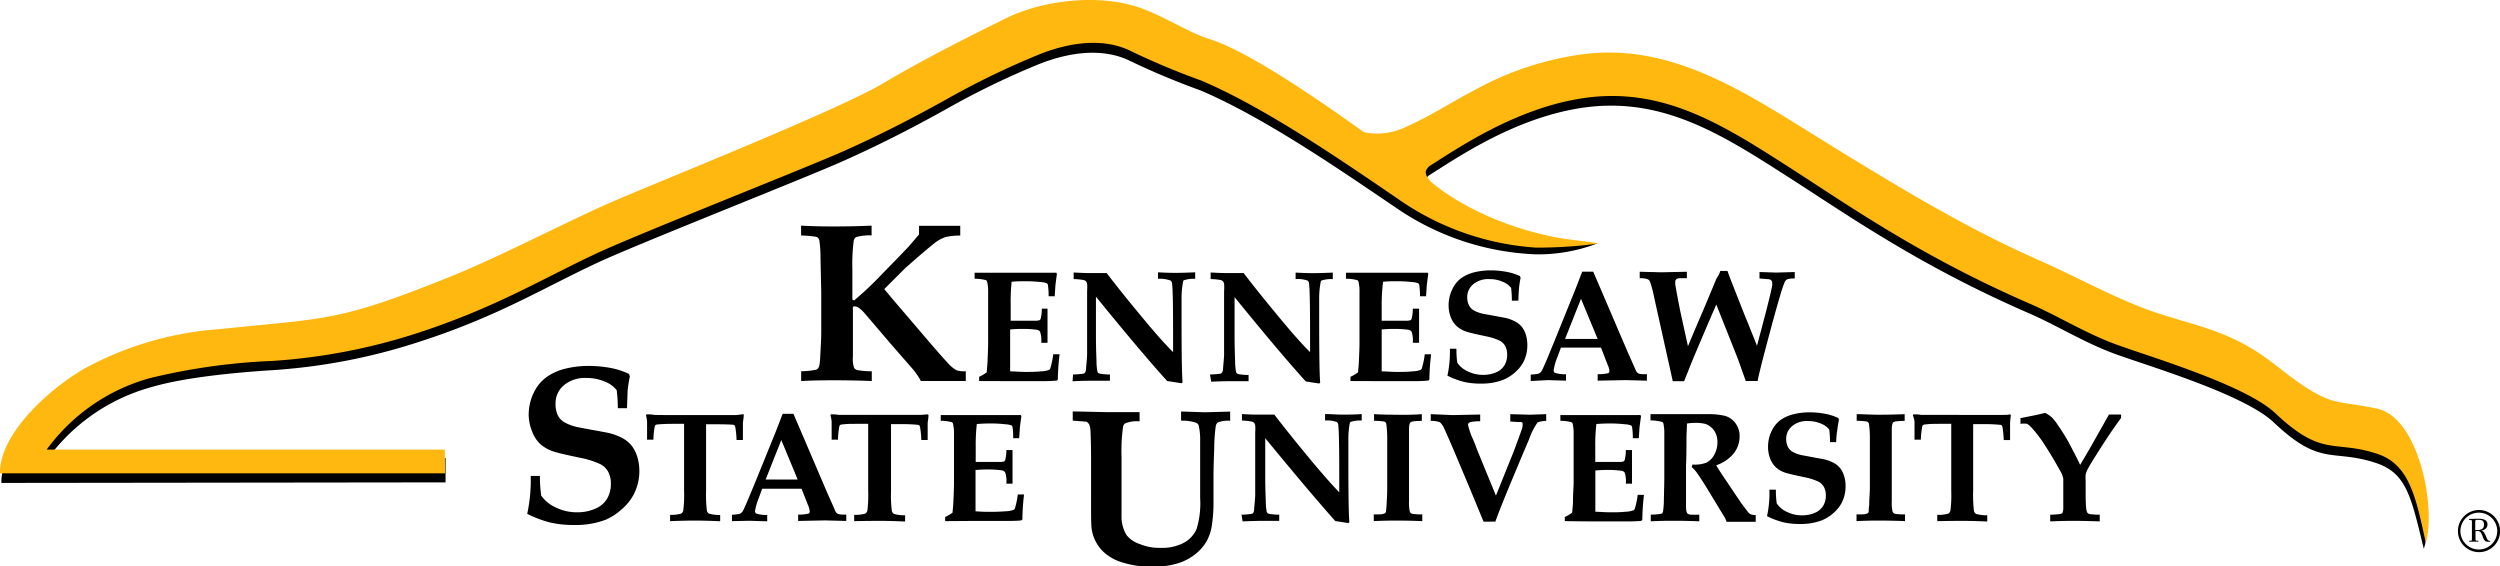<svg id="Layer_1" data-name="Layer 1" xmlns="http://www.w3.org/2000/svg" viewBox="0 0 271.57 61.52"><title>ksulogo</title><path d="M54.54,53.66l-43.16.09A20.73,20.73,0,0,1,22.52,46c3.53-1.06,8.89-1.6,13.29-1.88a64.66,64.66,0,0,0,15.69-3C60,38.41,64.85,35.4,70.81,32.59c4.19-2,22.86-9.33,27-11.19,4-1.79,7.4-3.53,11.14-5.61a87.66,87.66,0,0,1,9.65-4.72c3.71-1.57,7.29-1.93,10.12-.66a81.59,81.59,0,0,0,7.87,3.31c7.09,3,15.7,9,21.24,12.74a28.73,28.73,0,0,0,15.25,5.08,18,18,0,0,0,6.6-1.17c.24-.25-3.1.53-4.79.18-8.74-1.79-12.15-5-13.25-5.79l-.09-.07c-.82-1.07-.53-1.26-.2-1.67,2.9-1.82,9.11-6.15,16.36-7.34,8.85-1.46,15.46,2.78,22.74,7.45,6.59,4.22,14.2,9.61,26.16,14.81,3,1.3,6,3.19,9.36,4.42,3.56,1.3,14,4.37,17.24,7.44,5.09,4.83,6.32,2.86,11,4.37,3.41,1.09,3.9,3.63,5.29,9.35,1.3-3.74-.68-13.28-5.29-14.23-3.92-.82-4.54-.39-7.21-2-1.78-1.06-3.33-2.46-5-3.67-4.14-2.91-7.65-3.35-12.15-4.91-3.83-1.32-8.34-3.81-12-5.41C219.5,29.64,212,25,203.05,19.5c-7.66-4.74-15.73-10-25.34-8.59A33.41,33.41,0,0,0,167,14.46c-4.17,2.19-4.81,2.83-8.17,4.37a7.18,7.18,0,0,1-4.31.55l-.18-.06c-6.1-4.37-12.93-8.91-16.69-10.06-2.19-.68-5-2.5-7.51-3.38C125.58,4.3,119.41,5,115.25,7.06c-4.43,2.2-8.66,4.33-13,6.91-5,3-25.16,11-30,13.11s-11.63,5.7-16.89,7.83c-12.36,5-13.47,4.54-25.19,5.76a35.79,35.79,0,0,0-14.73,4.38c-3.64,2.12-9.16,7-9.08,11.32h0l48.25-.06,0-2.65" transform="translate(-6.21 -3.91)"/><path d="M54.53,52.75l-43.25,0A20.68,20.68,0,0,1,22.44,45a67.48,67.48,0,0,1,13.31-1.88,64.3,64.3,0,0,0,15.71-3c8.46-2.75,13.36-5.76,19.33-8.58,4.19-2,22.88-9.35,27.06-11.21,4-1.79,7.41-3.54,11.15-5.62A88.21,88.21,0,0,1,118.66,10c3.71-1.57,7.29-1.94,10.13-.67a80,80,0,0,0,7.88,3.32c7.1,3,15.71,9,21.25,12.76a29.49,29.49,0,0,0,15.17,5.4,50.73,50.73,0,0,0,6.57-.42c.6-.11-3-.4-4.66-.74-8.75-1.79-13.26-5.93-13.36-6-.87-1-.53-1.26-.2-1.67,2.91-1.82,9.13-6.16,16.38-7.35,8.86-1.46,15.48,2.79,22.76,7.46,6.59,4.23,14.21,9.63,26.19,14.84,3,1.3,6,3.19,9.37,4.42,3.55,1.3,14,4.38,17.25,7.46,5.11,4.83,6.34,2.86,11,4.38,3.52,1.13,4.24,4.63,5.33,9.69,1.12-3.78-.71-13.63-5.33-14.59-3.92-.81-4.54-.39-7.22-2-1.78-1.06-3.33-2.46-5.06-3.67-4.15-2.91-7.65-3.36-12.16-4.91-3.84-1.33-8.36-3.82-12-5.42-8.38-3.68-15.91-8.29-24.85-13.82-7.66-4.74-15.73-10.06-25.36-8.61A33.46,33.46,0,0,0,167,13.37c-4.18,2.2-4.81,2.84-8.18,4.38a7.15,7.15,0,0,1-4.32.55l-.2-.08c-6.09-4.37-12.93-8.9-16.7-10.06-2.2-.68-5-2.51-7.51-3.39C125.6,3.19,119.43,3.89,115.27,6c-4.44,2.2-8.67,4.33-13.06,6.92-5,3-25.19,11-30,13.13s-11.65,5.71-16.91,7.84c-12.38,5-13.48,4.55-25.22,5.77A35.83,35.83,0,0,0,15.29,44c-3.65,2.12-9.16,7-9.08,11.33,0,0,0,0,0,0h0l48.35,0Z" transform="translate(-6.21 -3.91)" fill="#ffb80f"/><path d="M277.79,61.6a2.29,2.29,0,1,1-2.31-2.29A2.3,2.3,0,0,1,277.79,61.6Zm-4.31,0a2,2,0,1,0,2-2A2,2,0,0,0,273.48,61.61Zm1.94-1.34c.44,0,1,.06,1,.63,0,.4-.34.61-.7.66h0c.29,0,.45.42.55.65a1.45,1.45,0,0,0,.2.38.31.31,0,0,0,.25.08v.1h-.17a.62.62,0,0,1-.39-.08,1.34,1.34,0,0,1-.26-.48,1.85,1.85,0,0,0-.26-.51.53.53,0,0,0-.41-.09h-.11v.82c0,.16,0,.23.18.23h.13v.1h-1v-.1h.1c.16,0,.2,0,.2-.2V60.57c0-.17-.08-.18-.2-.18h-.11v-.11Zm-.33,1.23h.17c.4,0,.78-.09.78-.57s-.24-.54-.59-.54h-.18c-.19,0-.18.12-.18.27Z" transform="translate(-6.21 -3.91)"/><path d="M111.12,44.24V45.3q-1.75,0-3,0-1,0-1.88,0a7,7,0,0,0-.94-1.37l-2.36-2.7q-2.67-3.14-2.84-3.32a2.75,2.75,0,0,0-.7-.62.65.65,0,0,0-.29-.09.3.3,0,0,0-.17,0,.16.16,0,0,0-.08.09,1.18,1.18,0,0,0,0,.28v2.71l0,2.38A2.88,2.88,0,0,0,99,43.89a.59.59,0,0,0,.33.22,8.44,8.44,0,0,0,1.58.13V45.3q-2-.08-4.18-.08-2,0-3.49.08V44.24a8.7,8.7,0,0,0,1.62-.17.52.52,0,0,0,.22-.16.83.83,0,0,0,.14-.33,6.56,6.56,0,0,0,.09-1q.11-1.78.11-2.58V35.67l-.08-3.74a13.35,13.35,0,0,0-.11-1.82.81.81,0,0,0-.14-.35.54.54,0,0,0-.25-.13,12.3,12.3,0,0,0-1.61-.14V28.42q1.53.09,3.5.09,2.2,0,4.16-.09v1.06a5.45,5.45,0,0,0-1.7.19.66.66,0,0,0-.25.46,19.77,19.77,0,0,0-.14,3v3.33l.19.09a36.87,36.87,0,0,0,3.11-2.95l1.71-1.75q.83-.86,1.17-1.23l1.06-1.24c0-.17,0-.48,0-.94l1.64,0,2.84,0v1.06a6.8,6.8,0,0,0-1.63.17,4.11,4.11,0,0,0-1.26.73q-.75.58-3.08,2.63l-2.28,2.28q.58.72,1.73,2.06l2.65,3.1q1.83,2.14,2.49,2.84a3.62,3.62,0,0,0,1,.83A2.93,2.93,0,0,0,111.12,44.24Z" transform="translate(-6.21 -3.91)"/><path d="M112.57,45.3v-.46a4.25,4.25,0,0,0,.83-.49c0-.24.06-.62.08-1.15q.07-1.45.07-2.11v-3.8q0-.22,0-1.65a4.44,4.44,0,0,0-.12-1.17.28.28,0,0,0-.13-.13,4.73,4.73,0,0,0-1.22-.15v-.65h3.08l2.58,0,1.71,0,1.23,0a1.3,1.3,0,0,1,.28,0l.06.11-.16,1.22-.08,1.22h-.66a7.58,7.58,0,0,0-.08-1.23.3.3,0,0,0-.1-.17,2,2,0,0,0-.67-.14,14.74,14.74,0,0,0-1.63-.09c-.5,0-1,0-1.54.06A20.66,20.66,0,0,0,116,37v1.75c.38,0,.78,0,1.2,0l1.4,0a1.65,1.65,0,0,0,.54-.06.32.32,0,0,0,.12-.18,4.29,4.29,0,0,0,.12-1.07H120l0,1.86,0,1.85h-.68a3,3,0,0,0-.13-1.21.49.49,0,0,0-.37-.21,10.41,10.41,0,0,0-1.51-.09,13.11,13.11,0,0,0-1.37.06v3.55c0,.39,0,.73,0,1,.46,0,1,.06,1.62.06s1.17,0,1.68-.06a2.76,2.76,0,0,0,.95-.17.31.31,0,0,0,.11-.15,8.9,8.9,0,0,0,.32-1.54h.69a25.83,25.83,0,0,0-.19,2.75l-.11.11a15,15,0,0,1-1.54.06l-1.36,0-2.77,0Z" transform="translate(-6.21 -3.91)"/><path d="M122.77,44.59a9.15,9.15,0,0,0,1.14-.09.37.37,0,0,0,.16-.11.74.74,0,0,0,.11-.31c0-.21.07-.73.12-1.56q0-.7,0-1.82V38l0-2.46a4.88,4.88,0,0,0,0-.8.61.61,0,0,0-.12-.27.53.53,0,0,0-.26-.14,7.63,7.63,0,0,0-1.08-.11v-.71q1.07.06,1.58.06l1.22,0,.78,0q1.74,2.27,4.22,5.24,1.78,2.14,3,3.35v-2q0-4.54-.1-5.35a.61.61,0,0,0-.15-.41A3.14,3.14,0,0,0,132,34.2v-.71q1,.06,1.89.06t2.15-.06v.71a3.4,3.4,0,0,0-1.22.15.22.22,0,0,0-.09.13,9.6,9.6,0,0,0-.17,1.93q0,1.51,0,2.23,0,5.62.11,6.82l-.11.08L133,45.3q-2.73-3-7.74-9.16v4.21q0,1.31.06,2.73a6.51,6.51,0,0,0,.1,1.19.35.35,0,0,0,.11.16.58.58,0,0,0,.28.09,7.72,7.72,0,0,0,.8.07h.17v.68l-1.83,0c-.55,0-1.29,0-2.23.06Z" transform="translate(-6.21 -3.91)"/><path d="M137.65,44.59a9.17,9.17,0,0,0,1.14-.09.37.37,0,0,0,.16-.11.74.74,0,0,0,.11-.31c0-.21.07-.73.12-1.56q0-.7,0-1.82V38l0-2.46a4.88,4.88,0,0,0,0-.8.61.61,0,0,0-.12-.27.53.53,0,0,0-.26-.14,7.59,7.59,0,0,0-1.08-.11v-.71q1.07.06,1.58.06l1.22,0,.78,0q1.74,2.27,4.22,5.24,1.78,2.14,3,3.35v-2q0-4.54-.1-5.35a.6.6,0,0,0-.15-.41,3.12,3.12,0,0,0-1.32-.17v-.71q1,.06,1.89.06t2.15-.06v.71a3.39,3.39,0,0,0-1.22.15.22.22,0,0,0-.09.13,9.53,9.53,0,0,0-.17,1.93c0,1,0,1.75,0,2.23q0,5.62.11,6.82l-.11.08-1.45-.22q-2.73-3-7.74-9.16v4.21q0,1.31.06,2.73a6.45,6.45,0,0,0,.1,1.19.35.35,0,0,0,.11.16.59.59,0,0,0,.28.09,7.73,7.73,0,0,0,.8.07h.17v.68l-1.83,0c-.55,0-1.29,0-2.23.06Z" transform="translate(-6.21 -3.91)"/><path d="M152.91,45.3v-.46a4.34,4.34,0,0,0,.83-.49c0-.24.06-.62.08-1.15q.07-1.45.07-2.11v-3.8q0-.22,0-1.65a4.45,4.45,0,0,0-.12-1.17.27.27,0,0,0-.13-.13,4.7,4.7,0,0,0-1.22-.15v-.65h3.08l2.58,0,1.71,0,1.23,0a1.28,1.28,0,0,1,.28,0l.06.11-.16,1.22-.08,1.22h-.66a7.82,7.82,0,0,0-.08-1.23.31.31,0,0,0-.1-.17,2,2,0,0,0-.67-.14,14.75,14.75,0,0,0-1.63-.09c-.5,0-1,0-1.53.06A20.39,20.39,0,0,0,156.3,37v1.75c.38,0,.78,0,1.2,0l1.4,0a1.66,1.66,0,0,0,.54-.06.33.33,0,0,0,.12-.18,4.31,4.31,0,0,0,.12-1.07h.68l0,1.86,0,1.85h-.68a3,3,0,0,0-.13-1.21.5.5,0,0,0-.37-.21,10.41,10.41,0,0,0-1.51-.09,13.09,13.09,0,0,0-1.37.06v3.55c0,.39,0,.73,0,1,.45,0,1,.06,1.62.06s1.17,0,1.68-.06a2.76,2.76,0,0,0,.95-.17.33.33,0,0,0,.11-.15,9,9,0,0,0,.32-1.54h.69a25.55,25.55,0,0,0-.19,2.75l-.11.11a15,15,0,0,1-1.54.06l-1.36,0-2.77,0Z" transform="translate(-6.21 -3.91)"/><path d="M171.15,36.57h-.71a10.52,10.52,0,0,0-.08-1.39,2.14,2.14,0,0,0-.91-.66,3.49,3.49,0,0,0-1.45-.29,2.53,2.53,0,0,0-1.78.58,1.8,1.8,0,0,0-.63,1.36,2,2,0,0,0,.19.9,1.35,1.35,0,0,0,.51.55,3.64,3.64,0,0,0,1,.37l1.36.25,1.13.21a4.31,4.31,0,0,1,1.1.43,2.3,2.3,0,0,1,.67.57,2.71,2.71,0,0,1,.41.82,3.56,3.56,0,0,1,.16,1.11,3.91,3.91,0,0,1-.45,1.9,4.08,4.08,0,0,1-.94,1.13,4.5,4.5,0,0,1-1.23.76,6.55,6.55,0,0,1-2.43.41,8,8,0,0,1-1.85-.19,9.08,9.08,0,0,1-1.78-.67,12.33,12.33,0,0,0,.27-2.93h.71a10.2,10.2,0,0,0,.09,1.52,2.66,2.66,0,0,0,1.1.92,3.67,3.67,0,0,0,1.7.4,3.46,3.46,0,0,0,1.43-.28,1.89,1.89,0,0,0,.91-.78,2.26,2.26,0,0,0,.28-1.13,2,2,0,0,0-.2-.92,1.48,1.48,0,0,0-.62-.61,6.51,6.51,0,0,0-1.49-.47q-1.53-.32-2-.47a2.93,2.93,0,0,1-1.17-.63,2.62,2.62,0,0,1-.66-1,3.58,3.58,0,0,1-.22-1.26,3.86,3.86,0,0,1,.4-1.74,3.11,3.11,0,0,1,1-1.24,4.36,4.36,0,0,1,1.47-.63,7.42,7.42,0,0,1,1.68-.19,9.2,9.2,0,0,1,1.74.16,5.82,5.82,0,0,1,1.46.46l.07.2a9.77,9.77,0,0,0-.17,1.08Q171.17,35.71,171.15,36.57Z" transform="translate(-6.21 -3.91)"/><path d="M172.49,45.3v-.7a6.07,6.07,0,0,0,.81-.09.6.6,0,0,0,.22-.12.87.87,0,0,0,.19-.25q.1-.17.58-1.29l.85-2.07,2.2-5.44.74-1.92h1.2l3.78,8.82.52,1.16.34.78a.83.83,0,0,0,.16.22.51.51,0,0,0,.17.1,2.8,2.8,0,0,0,.49.06l.37,0v.7l-2.35-.06-3,.06v-.7a4.89,4.89,0,0,0,1.15-.11.26.26,0,0,0,.13-.24,2.16,2.16,0,0,0-.2-.69l-.72-1.85h-4.35l-.37,1a6.43,6.43,0,0,0-.42,1.45.31.31,0,0,0,.13.29,3.62,3.62,0,0,0,1.21.15v.7l-1.95-.06Zm3.73-4.57q.79,0,1.8,0c.65,0,1.23,0,1.74,0l-1.81-4.36Z" transform="translate(-6.21 -3.91)"/><path d="M193.08,33.34h.78c.21.58.41,1.12.62,1.63q1.32,3.38,1.59,4l1,2.5,1-3.79q.57-2.25.65-2.76a1.38,1.38,0,0,0,0-.25.39.39,0,0,0-.32-.42l-1.06-.09v-.7l1.83.06,2-.06v.7l-.19,0a2.06,2.06,0,0,0-.65.1.72.72,0,0,0-.23.24,15.28,15.28,0,0,0-.58,1.74q-.47,1.56-1.38,5t-1,4.06h-1.29L195,42.91,192.65,37q-.37.79-2.6,6.07l-.9,2.25h-1.23l-2-9a13.36,13.36,0,0,0-.46-1.78.54.54,0,0,0-.25-.29,2.49,2.49,0,0,0-.88-.12v-.7l2.36.06,2.76-.06v.7l-.82,0a.61.61,0,0,0-.34.13.39.39,0,0,0-.1.29c0,.06,0,.13,0,.22s.07.41.17,1q.31,1.67.46,2.34l.75,3.41.71-1.7,1.06-2.47,1.34-3.21C192.85,33.93,193,33.64,193.08,33.34Z" transform="translate(-6.21 -3.91)"/><path d="M74.32,48.25h-1a15.25,15.25,0,0,0-.12-1.95,3,3,0,0,0-1.27-.93,5,5,0,0,0-2-.4,3.55,3.55,0,0,0-2.49.81,2.52,2.52,0,0,0-.88,1.91A2.91,2.91,0,0,0,66.79,49a1.9,1.9,0,0,0,.71.77,5.13,5.13,0,0,0,1.36.52q.69.14,1.91.36t1.59.3a6.12,6.12,0,0,1,1.55.6,3.21,3.21,0,0,1,.94.81,3.78,3.78,0,0,1,.58,1.15A5.06,5.06,0,0,1,75.66,55,5.48,5.48,0,0,1,75,57.71a5.66,5.66,0,0,1-1.32,1.58A6.26,6.26,0,0,1,72,60.37a9.19,9.19,0,0,1-3.42.57,11.22,11.22,0,0,1-2.6-.27,12.36,12.36,0,0,1-2.5-.94,17.23,17.23,0,0,0,.38-4.12h1A14.91,14.91,0,0,0,65,57.74,3.76,3.76,0,0,0,66.51,59a5.18,5.18,0,0,0,2.38.56,4.82,4.82,0,0,0,2-.4,2.67,2.67,0,0,0,1.28-1.1,3.17,3.17,0,0,0,.4-1.59,2.76,2.76,0,0,0-.28-1.28,2,2,0,0,0-.87-.86,9.13,9.13,0,0,0-2.09-.67q-2.15-.45-2.82-.65a4.12,4.12,0,0,1-1.64-.89A3.64,3.64,0,0,1,64,50.75,5,5,0,0,1,63.64,49a5.44,5.44,0,0,1,.56-2.45,4.41,4.41,0,0,1,1.47-1.74,6.08,6.08,0,0,1,2.07-.88,10.31,10.31,0,0,1,2.36-.27,13,13,0,0,1,2.44.22,8.1,8.1,0,0,1,2,.65l.09.28a14,14,0,0,0-.24,1.51Q74.36,47,74.32,48.25Z" transform="translate(-6.21 -3.91)"/><path d="M79,60.52v-.68a4.14,4.14,0,0,0,1.18-.13.52.52,0,0,0,.25-.33,13.67,13.67,0,0,0,.09-2.15v-5q0-2,0-2.28H79.31q-.9,0-1.58.06a.72.72,0,0,0-.32.07.58.58,0,0,0-.1.29,8.16,8.16,0,0,0-.12,1.3H76.5q0-1.7,0-1.92T76.38,49l.07-.08c.26,0,.54,0,.83.06Q78,49,80,49h3.35q2.09,0,2.8,0L87,48.9,87,49c0,.34-.08.63-.09.89,0,0,0,.65,0,1.82h-.69a9.7,9.7,0,0,0-.11-1.24A.82.82,0,0,0,86,50.1a.59.59,0,0,0-.27-.06Q85.06,50,84.1,50H82.91q0,.29,0,2.28v5A13.59,13.59,0,0,0,83,59.39a.49.49,0,0,0,.25.32,4,4,0,0,0,1.19.14v.68q-1.61-.07-2.71-.07T79,60.52Z" transform="translate(-6.21 -3.91)"/><path d="M85.72,60.52v-.69a6.91,6.91,0,0,0,.8-.09.63.63,0,0,0,.22-.12.92.92,0,0,0,.19-.25q.1-.17.57-1.27c.14-.34.42-1,.83-2l2.17-5.35.73-1.89H92.4l3.71,8.67.51,1.14.33.76a.83.83,0,0,0,.16.22.5.5,0,0,0,.17.1,2.3,2.3,0,0,0,.49.06l.37,0v.69l-2.31-.06-2.92.06v-.69a4.71,4.71,0,0,0,1.13-.11.24.24,0,0,0,.13-.24,2.13,2.13,0,0,0-.19-.68L93.28,57H89l-.36,1a6.3,6.3,0,0,0-.41,1.42.31.31,0,0,0,.13.28,3.63,3.63,0,0,0,1.19.15v.69l-1.91-.06ZM89.38,56l1.77,0,1.71,0-1.78-4.29Z" transform="translate(-6.21 -3.91)"/><path d="M99,60.52v-.68a4.12,4.12,0,0,0,1.18-.13.52.52,0,0,0,.25-.33,13.61,13.61,0,0,0,.09-2.15v-5q0-2,0-2.28H99.36c-.6,0-1.12,0-1.58.06a.72.72,0,0,0-.32.07.57.57,0,0,0-.1.29,8.15,8.15,0,0,0-.12,1.3h-.69q0-1.7,0-1.92T96.42,49l.07-.08c.26,0,.54,0,.83.06q.71,0,2.75,0h3.35q2.09,0,2.8,0l.77-.06.08.08c0,.34-.08.63-.09.89,0,0,0,.65,0,1.82h-.69a9.71,9.71,0,0,0-.11-1.24.82.82,0,0,0-.11-.36.59.59,0,0,0-.27-.06q-.68-.07-1.64-.07H103q0,.29,0,2.28v5a13.64,13.64,0,0,0,.09,2.16.49.49,0,0,0,.25.32,4,4,0,0,0,1.19.14v.68q-1.61-.07-2.71-.07T99,60.52Z" transform="translate(-6.21 -3.91)"/><path d="M108.88,60.52v-.45a4.05,4.05,0,0,0,.81-.48c0-.23.06-.61.08-1.13q.07-1.43.07-2.08V52.65c0-.14,0-.68,0-1.62a4.3,4.3,0,0,0-.12-1.14.27.27,0,0,0-.12-.12,4.65,4.65,0,0,0-1.2-.15V49h3l2.53,0,1.69,0,1.21,0a1.26,1.26,0,0,1,.27,0l.06.11-.16,1.2q0,.12-.08,1.2h-.65a7.55,7.55,0,0,0-.07-1.21.3.3,0,0,0-.1-.17,2,2,0,0,0-.66-.13,14.16,14.16,0,0,0-1.61-.09q-.74,0-1.51.06a20.17,20.17,0,0,0-.12,2.4v1.72c.38,0,.77,0,1.18,0l1.38,0a1.55,1.55,0,0,0,.53-.06.3.3,0,0,0,.12-.17,4.22,4.22,0,0,0,.12-1.06h.67l0,1.83,0,1.82h-.67a3,3,0,0,0-.12-1.19A.49.49,0,0,0,115,55a10,10,0,0,0-1.48-.09,12.61,12.61,0,0,0-1.34.06v3.48c0,.39,0,.72,0,1q.67.06,1.59.06t1.65-.06a2.73,2.73,0,0,0,.93-.17.3.3,0,0,0,.11-.15,8.7,8.7,0,0,0,.31-1.51h.68a25.62,25.62,0,0,0-.18,2.71l-.11.11q-.53.06-1.51.06l-1.34,0-2.72,0Z" transform="translate(-6.21 -3.91)"/><path d="M141.07,59.82a8.87,8.87,0,0,0,1.12-.09.35.35,0,0,0,.15-.11.72.72,0,0,0,.1-.31c0-.21.07-.72.12-1.53q0-.69,0-1.79V53.32l0-2.42a4.93,4.93,0,0,0,0-.79.59.59,0,0,0-.12-.27.53.53,0,0,0-.26-.14,8.38,8.38,0,0,0-1.06-.11v-.7q1.05.06,1.55.06l1.2,0,.77,0q1.71,2.23,4.14,5.15,1.76,2.1,2.91,3.29V55.42q0-4.47-.1-5.26a.57.57,0,0,0-.15-.4,3.05,3.05,0,0,0-1.29-.17v-.7c.68,0,1.29.06,1.86.06s1.25,0,2.12-.06v.7a3.28,3.28,0,0,0-1.2.15.21.21,0,0,0-.09.12,9.29,9.29,0,0,0-.16,1.9c0,1,0,1.72,0,2.19q0,5.52.11,6.7l-.11.08-1.42-.22q-2.68-3-7.61-9v4.14q0,1.29.06,2.68a6.74,6.74,0,0,0,.1,1.17.33.33,0,0,0,.12.16.55.55,0,0,0,.28.09,7,7,0,0,0,.79.07h.17v.67l-1.79,0q-.81,0-2.19.06Z" transform="translate(-6.21 -3.91)"/><path d="M160.66,48.9v.73a8.57,8.57,0,0,0-1,.06.6.6,0,0,0-.22.09.27.27,0,0,0-.09.14,2,2,0,0,0-.08.54c0,.15,0,.42,0,.82,0,1.36,0,2.09,0,2.2v3.35l0,1.52a4.51,4.51,0,0,0,.08,1.11.33.33,0,0,0,.11.18.59.59,0,0,0,.25.1,7.63,7.63,0,0,0,1,.05v.73q-1.36-.06-2.89-.06-1.34,0-2.38.06v-.73c.58,0,.91,0,1-.06a.48.48,0,0,0,.24-.09.25.25,0,0,0,.08-.13,7.68,7.68,0,0,0,.07-.78q.07-1,.07-1.84V53.41c0-1.1,0-1.81,0-2.13a10.77,10.77,0,0,0-.1-1.32.33.33,0,0,0-.08-.17.42.42,0,0,0-.2-.1,9.19,9.19,0,0,0-1.05-.07V48.9q1,.06,2.4.06Q159.31,49,160.66,48.9Z" transform="translate(-6.21 -3.91)"/><path d="M167.37,60.58,166,57.27l-1.18-2.81q-1.39-3.31-1.71-3.95a2,2,0,0,0-.48-.73,2.69,2.69,0,0,0-1-.15V48.9L164,49l3-.06v.73a5.2,5.2,0,0,0-1,.08.47.47,0,0,0-.25.12.29.29,0,0,0-.07.2,7.49,7.49,0,0,0,.55,1.58c.21.51.32.78.33.83l.05.15,2.1,5.12,1.84-4.57q.07-.16.59-1.57.37-1,.46-1.34a1.38,1.38,0,0,0,0-.2.39.39,0,0,0,0-.21.26.26,0,0,0-.12-.1,1.18,1.18,0,0,0-.3,0l-.91-.06V48.9l2.11.06,1.79-.06v.73a2.82,2.82,0,0,0-.94.17,7.76,7.76,0,0,0-.94,1.88l-.59,1.38-1.12,2.67q-1.43,3.42-1.93,4.84Z" transform="translate(-6.21 -3.91)"/><path d="M176.19,60.52v-.45a4,4,0,0,0,.81-.48c0-.23.06-.61.08-1.13,0-1,.07-1.65.07-2.08V52.65c0-.14,0-.68,0-1.62a4.28,4.28,0,0,0-.12-1.14.27.27,0,0,0-.13-.12,4.64,4.64,0,0,0-1.19-.15V49h3l2.53,0,1.69,0,1.21,0a1.25,1.25,0,0,1,.27,0l.06.11-.16,1.2-.08,1.2h-.65a7.52,7.52,0,0,0-.08-1.21.29.29,0,0,0-.1-.17,2,2,0,0,0-.66-.13,14.13,14.13,0,0,0-1.61-.09q-.74,0-1.51.06a19.76,19.76,0,0,0-.12,2.4v1.72c.38,0,.77,0,1.17,0l1.38,0a1.53,1.53,0,0,0,.53-.06.32.32,0,0,0,.12-.17,4.22,4.22,0,0,0,.12-1.06h.67l0,1.83,0,1.82h-.67a3.06,3.06,0,0,0-.12-1.19.49.49,0,0,0-.36-.21,10,10,0,0,0-1.49-.09,12.58,12.58,0,0,0-1.34.06v3.48c0,.39,0,.72,0,1,.45,0,1,.06,1.59.06s1.15,0,1.65-.06a2.72,2.72,0,0,0,.93-.17.3.3,0,0,0,.11-.15,8.77,8.77,0,0,0,.32-1.51h.68a25.67,25.67,0,0,0-.18,2.71l-.11.11q-.53.06-1.51.06l-1.34,0-2.72,0Z" transform="translate(-6.21 -3.91)"/><path d="M185.5,49.58V48.9l1.33,0c.37,0,.9,0,1.58,0s1.08,0,1.5,0q1,0,1.7,0a7.58,7.58,0,0,1,2,.19,2.12,2.12,0,0,1,1.11.78,2.29,2.29,0,0,1,.46,1.44,3,3,0,0,1-.62,1.83,4.13,4.13,0,0,1-1.92,1.31q.21.37.47.76l.31.47.1.15,1.29,1.92.56.83q.62.82.76,1a.9.9,0,0,0,.28.21,1.58,1.58,0,0,0,.52.07v.73l-1.85,0c-.44,0-.88,0-1.32,0a2,2,0,0,0-.2-.47l-1.78-2.93q-.76-1.26-1.3-2a2.46,2.46,0,0,0-.51-.54l.09-.28a3.44,3.44,0,0,0,1.5-.2,2,2,0,0,0,.86-.85,2.72,2.72,0,0,0,.35-1.37,2.13,2.13,0,0,0-.36-1.27,2,2,0,0,0-.91-.71,4.19,4.19,0,0,0-1.25-.12,4.54,4.54,0,0,0-.79.07q0,.3-.05,1.34,0,2.35-.05,3.14c0,.83,0,1.71,0,2.65,0,1.14,0,1.79,0,1.94a1.9,1.9,0,0,0,.09.61.33.33,0,0,0,.11.12.63.63,0,0,0,.24.09,8.83,8.83,0,0,0,1,0v.73q-1.42-.06-2.87-.06-1.29,0-2.4.06v-.73a6,6,0,0,0,1.12-.09.25.25,0,0,0,.15-.08.54.54,0,0,0,.07-.23,8.15,8.15,0,0,0,.08-1L187,56V52.89l0-1.75a5.45,5.45,0,0,0-.1-1.25.31.31,0,0,0-.12-.14A4.79,4.79,0,0,0,185.5,49.58Z" transform="translate(-6.21 -3.91)"/><path d="M205.67,51.94H205a10.42,10.42,0,0,0-.08-1.36,2.12,2.12,0,0,0-.89-.65,3.48,3.48,0,0,0-1.42-.28,2.47,2.47,0,0,0-1.75.57,1.76,1.76,0,0,0-.62,1.33,2,2,0,0,0,.18.89,1.32,1.32,0,0,0,.5.54,3.63,3.63,0,0,0,1,.37l1.34.25,1.12.21a4.22,4.22,0,0,1,1.09.42,2.29,2.29,0,0,1,.66.57,2.69,2.69,0,0,1,.4.81,3.53,3.53,0,0,1,.16,1.09,3.86,3.86,0,0,1-.44,1.87,4,4,0,0,1-.92,1.11,4.42,4.42,0,0,1-1.21.75,6.48,6.48,0,0,1-2.39.4,7.92,7.92,0,0,1-1.82-.19,8.63,8.63,0,0,1-1.75-.66,12,12,0,0,0,.26-2.88h.7a10.41,10.41,0,0,0,.09,1.49,2.63,2.63,0,0,0,1.08.91,3.63,3.63,0,0,0,1.67.39,3.4,3.4,0,0,0,1.41-.28,1.88,1.88,0,0,0,.9-.77,2.22,2.22,0,0,0,.28-1.11,1.93,1.93,0,0,0-.2-.9,1.43,1.43,0,0,0-.61-.6,6.34,6.34,0,0,0-1.46-.47q-1.51-.32-2-.46a2.86,2.86,0,0,1-1.15-.62,2.59,2.59,0,0,1-.65-1,3.54,3.54,0,0,1-.21-1.24,3.82,3.82,0,0,1,.39-1.71,3.11,3.11,0,0,1,1-1.22,4.29,4.29,0,0,1,1.45-.62,7.21,7.21,0,0,1,1.65-.19,9.08,9.08,0,0,1,1.71.16,5.65,5.65,0,0,1,1.43.46l.07.2a10.27,10.27,0,0,0-.17,1.05Q205.7,51.09,205.67,51.94Z" transform="translate(-6.21 -3.91)"/><path d="M213.11,48.9v.73a8.56,8.56,0,0,0-1,.06.61.61,0,0,0-.23.09.28.28,0,0,0-.09.14,1.94,1.94,0,0,0-.08.54c0,.15,0,.42,0,.82q0,2,0,2.2v3.35l0,1.52a4.5,4.5,0,0,0,.08,1.11.31.31,0,0,0,.11.18.58.58,0,0,0,.25.1,7.62,7.62,0,0,0,1,.05v.73q-1.35-.06-2.89-.06-1.33,0-2.38.06v-.73c.58,0,.91,0,1-.06a.49.49,0,0,0,.24-.09.25.25,0,0,0,.08-.13c0-.06,0-.33.06-.78,0-.66.07-1.28.07-1.84V53.41q0-1.65,0-2.13a10.36,10.36,0,0,0-.1-1.32.32.32,0,0,0-.08-.17.4.4,0,0,0-.2-.1,9.12,9.12,0,0,0-1.05-.07V48.9c.7,0,1.5.06,2.4.06S212.21,48.94,213.11,48.9Z" transform="translate(-6.21 -3.91)"/><path d="M216.65,60.52v-.68a4.12,4.12,0,0,0,1.18-.13.51.51,0,0,0,.25-.33,13.48,13.48,0,0,0,.09-2.15v-5q0-2,0-2.28H217c-.6,0-1.12,0-1.58.06a.74.74,0,0,0-.32.07.56.56,0,0,0-.1.29,8,8,0,0,0-.13,1.3h-.69q0-1.7,0-1.92T214,49l.07-.08c.26,0,.54,0,.83.06q.71,0,2.75,0H221q2.09,0,2.8,0c.26,0,.51,0,.77-.06l.08.08a8.75,8.75,0,0,0-.09.89s0,.65,0,1.82h-.69a9.71,9.71,0,0,0-.11-1.24.83.83,0,0,0-.11-.36.6.6,0,0,0-.27-.06q-.68-.07-1.64-.07h-1.19q0,.29,0,2.28v5a13.91,13.91,0,0,0,.09,2.16.49.49,0,0,0,.25.32,4,4,0,0,0,1.19.14v.68q-1.61-.07-2.71-.07T216.65,60.52Z" transform="translate(-6.21 -3.91)"/><path d="M232.17,54.41l1-1.69,1.57-2.78c.3-.53.49-.88.57-1h1.31v.37q-1,1.35-2.17,3.18t-1.44,2.35a2.62,2.62,0,0,0-.24.62,3.44,3.44,0,0,0,0,.62v1.4q0,1.05.05,1.54a1.59,1.59,0,0,0,.13.58.44.44,0,0,0,.25.15,6.83,6.83,0,0,0,1.1.07v.73q-1.58-.06-2.86-.06t-2.52.06v-.73a8.46,8.46,0,0,0,1.11-.08.39.39,0,0,0,.22-.12,1.21,1.21,0,0,0,.09-.5c0-.63,0-1.17,0-1.61V55.9a2.38,2.38,0,0,0-.31-.79q-.78-1.43-1.67-2.81a13.45,13.45,0,0,0-1.35-1.81,2.93,2.93,0,0,0-.59-.54,2.79,2.79,0,0,0-.73,0v-.62l1.76-.35.92-.22a3.71,3.71,0,0,1,.74.5,5.32,5.32,0,0,1,.64.83A19.42,19.42,0,0,1,231,52.1Q232,54,232.17,54.41Z" transform="translate(-6.21 -3.91)"/><path d="M122.74,49.6v-1l3.73.08,1.55,0,1.55,0H130v1a3.41,3.41,0,0,0-1.57.22.57.57,0,0,0-.23.41,19.11,19.11,0,0,0-.16,3.2v4.09q0,2.14,0,2.65a3.91,3.91,0,0,0,.54,1.78A3,3,0,0,0,130,63a5.45,5.45,0,0,0,2.29.42,5,5,0,0,0,2.54-.56,3.18,3.18,0,0,0,1.35-1.45,9.45,9.45,0,0,0,.4-3.39V55.67q0-3.09,0-3.77a7.31,7.31,0,0,0-.16-1.78.54.54,0,0,0-.26-.28,4.57,4.57,0,0,0-1.65-.23v-1l2.47.08h.31l2.55-.07v1a3.07,3.07,0,0,0-1.34.18.67.67,0,0,0-.22.36,17.79,17.79,0,0,0-.17,2.37q-.08,2.11-.08,3.33v2.75a16.56,16.56,0,0,1-.15,2.18,5.29,5.29,0,0,1-.6,1.92,4.92,4.92,0,0,1-1.28,1.44,5.75,5.75,0,0,1-2,1,9.55,9.55,0,0,1-2.63.33,10.79,10.79,0,0,1-3.26-.48,5.19,5.19,0,0,1-1.8-.94,4.19,4.19,0,0,1-1.07-1.32,4.27,4.27,0,0,1-.45-1.41q-.06-.42-.06-2.27V53.77q0-1.64-.06-3a2.37,2.37,0,0,0-.14-.75.93.93,0,0,0-.29-.3Z" transform="translate(-6.21 -3.91)"/></svg>